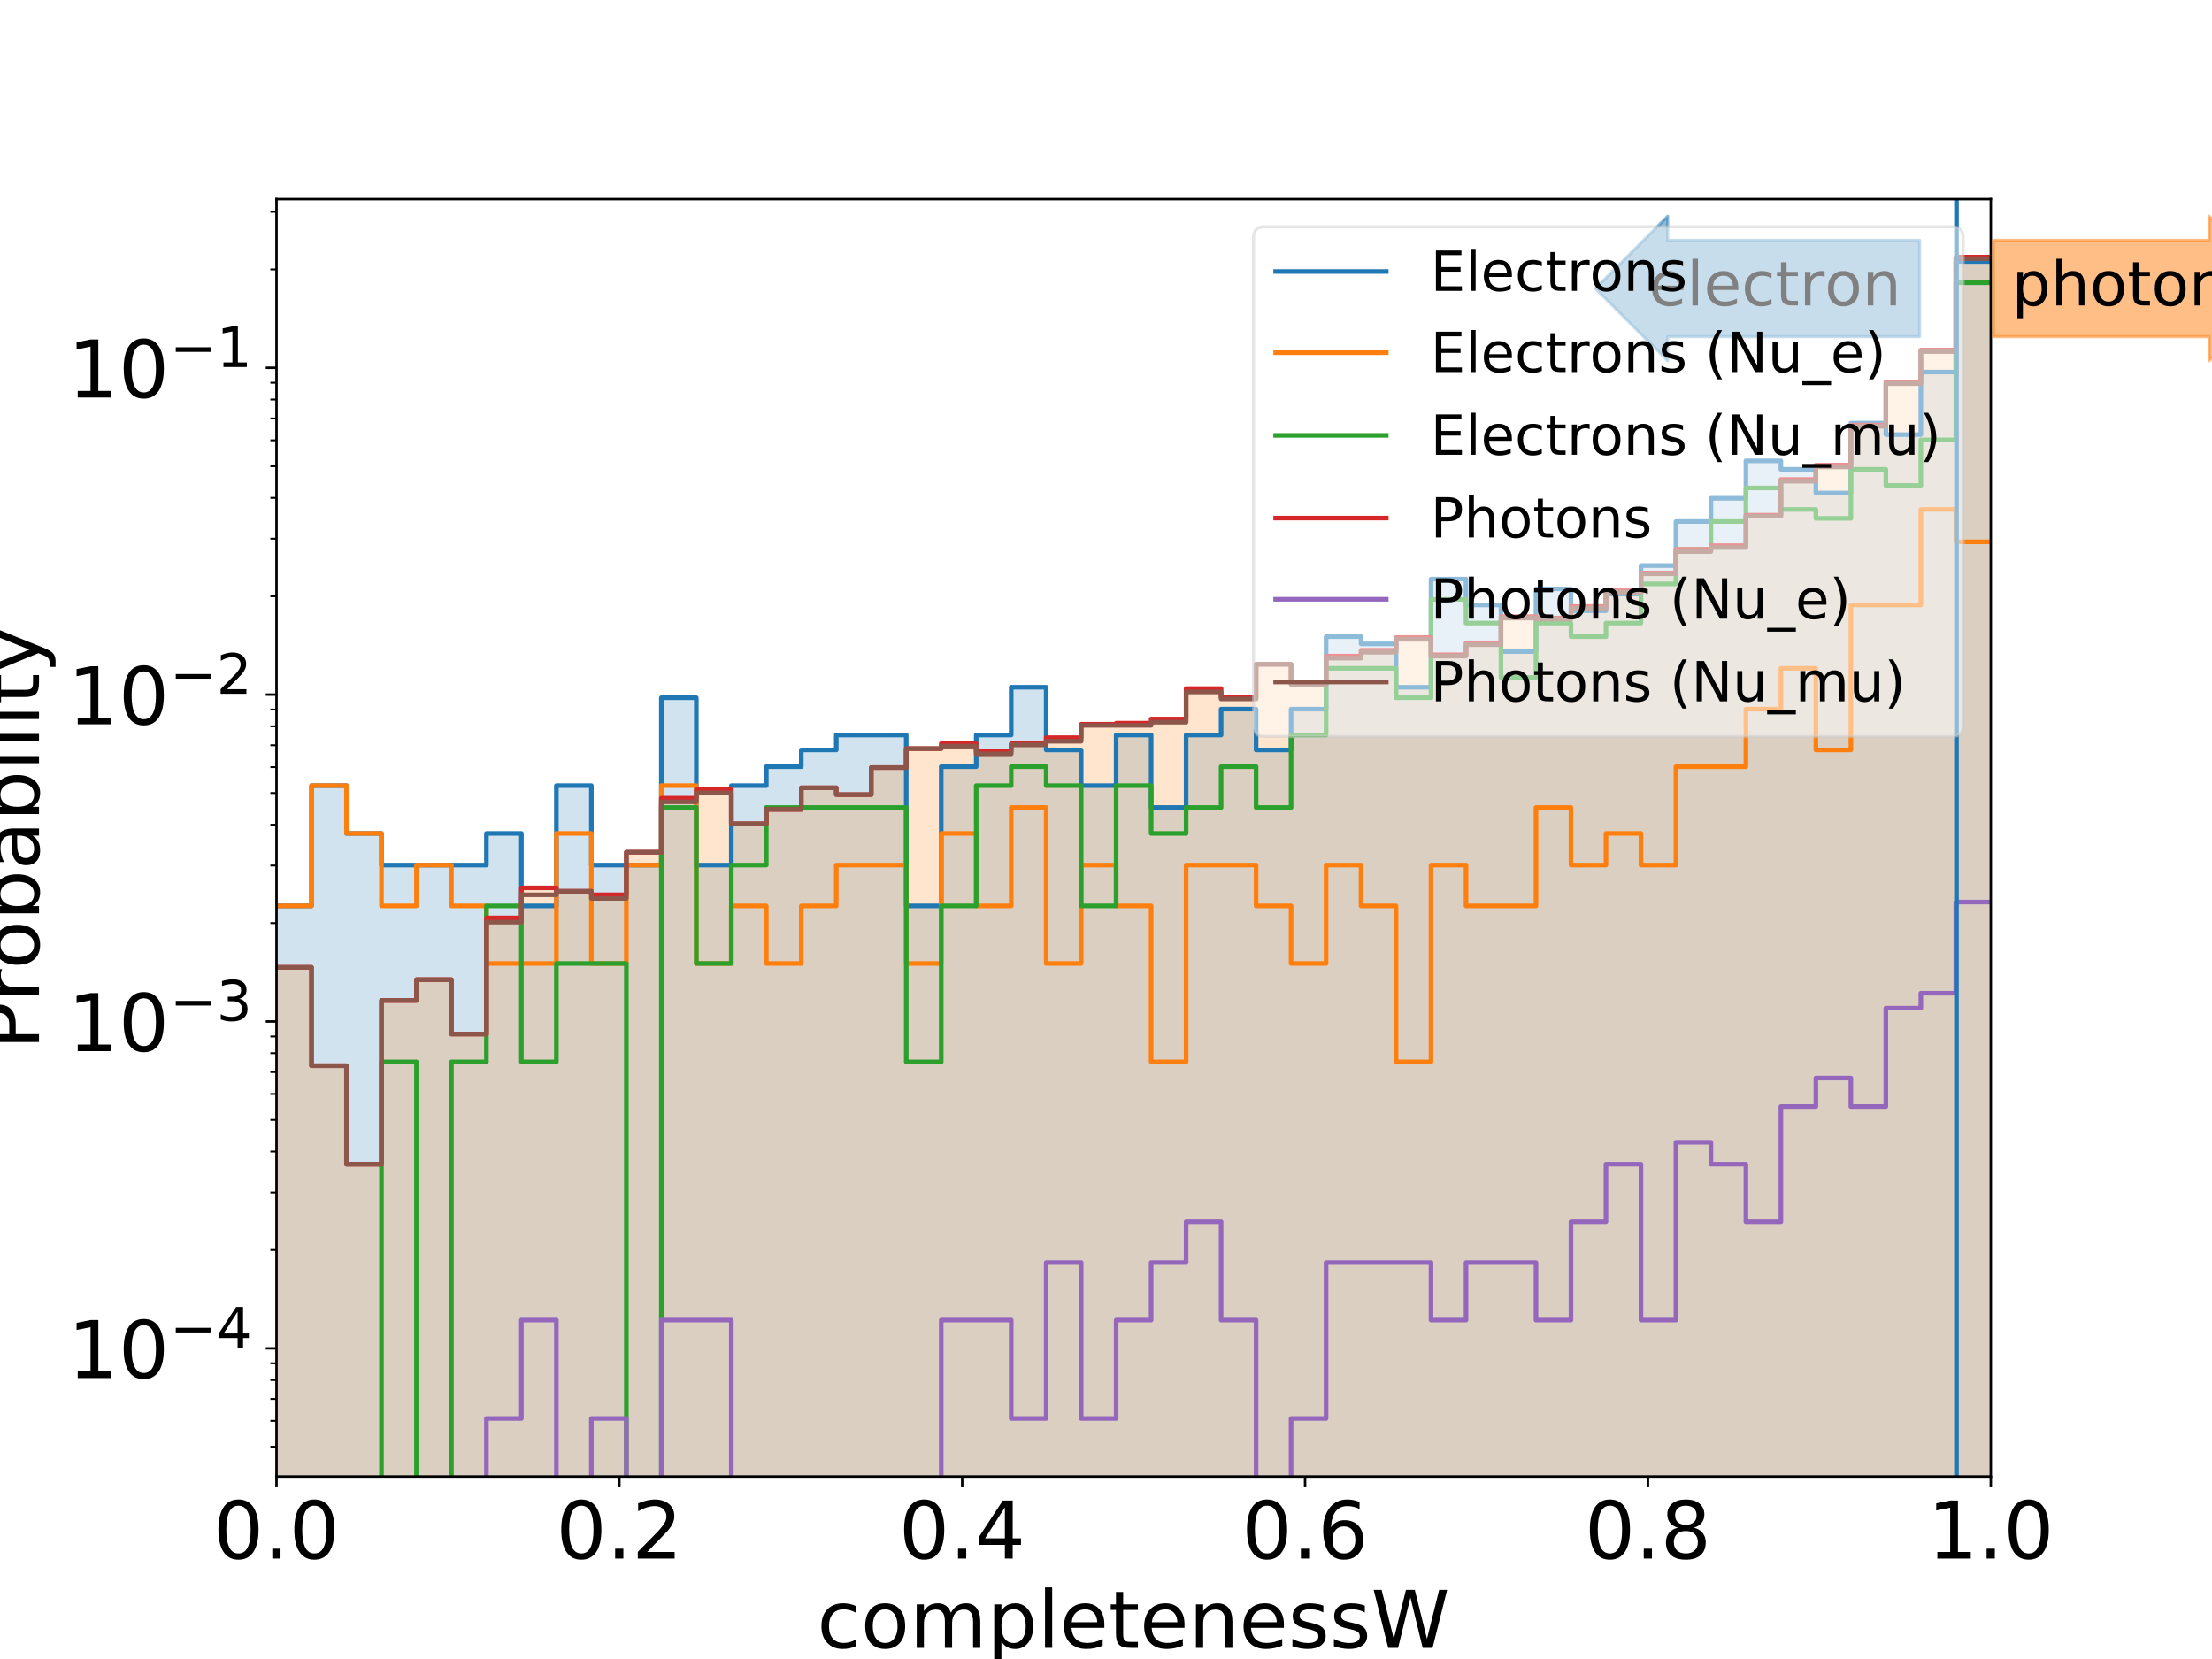 <?xml version="1.0" encoding="utf-8" standalone="no"?>
<!DOCTYPE svg PUBLIC "-//W3C//DTD SVG 1.1//EN"
  "http://www.w3.org/Graphics/SVG/1.1/DTD/svg11.dtd">
<!-- Created with matplotlib (https://matplotlib.org/) -->
<svg height="540pt" version="1.1" viewBox="0 0 720 540" width="720pt" xmlns="http://www.w3.org/2000/svg" xmlns:xlink="http://www.w3.org/1999/xlink">
 <defs>
  <style type="text/css">
*{stroke-linecap:butt;stroke-linejoin:round;}
  </style>
 </defs>
 <g id="figure_1">
  <g id="patch_1">
   <path d="M 0 540 
L 720 540 
L 720 0 
L 0 0 
z
" style="fill:#ffffff;"/>
  </g>
  <g id="axes_1">
   <g id="patch_2">
    <path d="M 90 480.6 
L 648 480.6 
L 648 64.8 
L 90 64.8 
z
" style="fill:#ffffff;"/>
   </g>
   <g id="patch_3">
    <path clip-path="url(#p13425e853e)" d="M 90 106401.306 
L 90 294.873 
L 101.388 294.873 
L 101.388 255.725 
L 112.776 255.725 
L 112.776 271.271 
L 124.163 271.271 
L 124.163 281.581 
L 135.551 281.581 
L 135.551 281.581 
L 146.939 281.581 
L 146.939 281.581 
L 158.327 281.581 
L 158.327 271.271 
L 169.714 271.271 
L 169.714 294.873 
L 181.102 294.873 
L 181.102 255.725 
L 192.49 255.725 
L 192.49 281.581 
L 203.878 281.581 
L 203.878 281.581 
L 215.265 281.581 
L 215.265 227.123 
L 226.653 227.123 
L 226.653 281.581 
L 238.041 281.581 
L 238.041 255.725 
L 249.429 255.725 
L 249.429 249.556 
L 260.816 249.556 
L 260.816 244.113 
L 272.204 244.113 
L 272.204 239.245 
L 283.592 239.245 
L 283.592 239.245 
L 294.98 239.245 
L 294.98 294.873 
L 306.367 294.873 
L 306.367 249.556 
L 317.755 249.556 
L 317.755 239.245 
L 329.143 239.245 
L 329.143 223.699 
L 340.531 223.699 
L 340.531 244.113 
L 351.918 244.113 
L 351.918 255.725 
L 363.306 255.725 
L 363.306 239.245 
L 374.694 239.245 
L 374.694 262.847 
L 386.082 262.847 
L 386.082 239.245 
L 397.469 239.245 
L 397.469 230.822 
L 408.857 230.822 
L 408.857 244.113 
L 420.245 244.113 
L 420.245 230.822 
L 431.633 230.822 
L 431.633 207.219 
L 443.02 207.219 
L 443.02 209.589 
L 454.408 209.589 
L 454.408 223.699 
L 465.796 223.699 
L 465.796 188.485 
L 477.184 188.485 
L 477.184 196.909 
L 488.571 196.909 
L 488.571 212.088 
L 499.959 212.088 
L 499.959 191.673 
L 511.347 191.673 
L 511.347 198.796 
L 522.735 198.796 
L 522.735 193.354 
L 534.122 193.354 
L 534.122 184.082 
L 545.51 184.082 
L 545.51 169.751 
L 556.898 169.751 
L 556.898 162.191 
L 568.286 162.191 
L 568.286 150.002 
L 579.673 150.002 
L 579.673 152.761 
L 591.061 152.761 
L 591.061 160.48 
L 602.449 160.48 
L 602.449 137.726 
L 613.837 137.726 
L 613.837 141.467 
L 625.224 141.467 
L 625.224 121.092 
L 636.612 121.092 
L 636.612 85.121 
L 648 85.121 
L 648 106401.306 
z
" style="fill:#1f77b4;opacity:0.2;"/>
   </g>
   <g id="patch_4">
    <path clip-path="url(#p13425e853e)" d="M 90 106401.306 
L 90 314.862 
L 101.388 314.862 
L 101.388 346.888 
L 112.776 346.888 
L 112.776 378.914 
L 124.163 378.914 
L 124.163 325.656 
L 135.551 325.656 
L 135.551 318.882 
L 146.939 318.882 
L 146.939 336.578 
L 158.327 336.578 
L 158.327 298.769 
L 169.714 298.769 
L 169.714 289.006 
L 181.102 289.006 
L 181.102 290.119 
L 192.49 290.119 
L 192.49 291.26 
L 203.878 291.26 
L 203.878 277.394 
L 215.265 277.394 
L 215.265 259.815 
L 226.653 259.815 
L 226.653 256.98 
L 238.041 256.98 
L 238.041 268.122 
L 249.429 268.122 
L 249.429 263.465 
L 260.816 263.465 
L 260.816 256.433 
L 272.204 256.433 
L 272.204 258.66 
L 283.592 258.66 
L 283.592 249.857 
L 294.98 249.857 
L 294.98 243.688 
L 306.367 243.688 
L 306.367 242.066 
L 317.755 242.066 
L 317.755 244.52 
L 329.143 244.52 
L 329.143 242.066 
L 340.531 242.066 
L 340.531 240.117 
L 351.918 240.117 
L 351.918 235.748 
L 363.306 235.748 
L 363.306 235.402 
L 374.694 235.402 
L 374.694 234.043 
L 386.082 234.043 
L 386.082 224.136 
L 397.469 224.136 
L 397.469 226.92 
L 408.857 226.92 
L 408.857 216.21 
L 420.245 216.21 
L 420.245 222.543 
L 431.633 222.543 
L 431.633 213.557 
L 443.02 213.557 
L 443.02 211.662 
L 454.408 211.662 
L 454.408 207.521 
L 465.796 207.521 
L 465.796 213.129 
L 477.184 213.129 
L 477.184 209.251 
L 488.571 209.251 
L 488.571 200.696 
L 499.959 200.696 
L 499.959 201.187 
L 511.347 201.187 
L 511.347 197.4 
L 522.735 197.4 
L 522.735 191.975 
L 534.122 191.975 
L 534.122 186.518 
L 545.51 186.518 
L 545.51 178.818 
L 556.898 178.818 
L 556.898 177.618 
L 568.286 177.618 
L 568.286 167.704 
L 579.673 167.704 
L 579.673 156.075 
L 591.061 156.075 
L 591.061 151.368 
L 602.449 151.368 
L 602.449 138.385 
L 613.837 138.385 
L 613.837 124.298 
L 625.224 124.298 
L 625.224 113.938 
L 636.612 113.938 
L 636.612 83.7 
L 648 83.7 
L 648 106401.306 
z
" style="fill:#ff7f0e;opacity:0.2;"/>
   </g>
   <g id="matplotlib.axis_1">
    <g id="xtick_1">
     <g id="line2d_1">
      <defs>
       <path d="M 0 0 
L 0 3.5 
" id="m30581b6535" style="stroke:#000000;stroke-width:0.8;"/>
      </defs>
      <g>
       <use style="stroke:#000000;stroke-width:0.8;" x="90" xlink:href="#m30581b6535" y="480.6"/>
      </g>
     </g>
     <g id="text_1">
      <!-- 0.0 -->
      <defs>
       <path d="M 31.781 66.406 
Q 24.172 66.406 20.328 58.906 
Q 16.5 51.422 16.5 36.375 
Q 16.5 21.391 20.328 13.891 
Q 24.172 6.391 31.781 6.391 
Q 39.453 6.391 43.281 13.891 
Q 47.125 21.391 47.125 36.375 
Q 47.125 51.422 43.281 58.906 
Q 39.453 66.406 31.781 66.406 
z
M 31.781 74.219 
Q 44.047 74.219 50.516 64.516 
Q 56.984 54.828 56.984 36.375 
Q 56.984 17.969 50.516 8.266 
Q 44.047 -1.422 31.781 -1.422 
Q 19.531 -1.422 13.062 8.266 
Q 6.594 17.969 6.594 36.375 
Q 6.594 54.828 13.062 64.516 
Q 19.531 74.219 31.781 74.219 
z
" id="DejaVuSans-48"/>
       <path d="M 10.688 12.406 
L 21 12.406 
L 21 0 
L 10.688 0 
z
" id="DejaVuSans-46"/>
      </defs>
      <g transform="translate(69.39 507.295)scale(0.259 -0.259)">
       <use xlink:href="#DejaVuSans-48"/>
       <use x="63.623" xlink:href="#DejaVuSans-46"/>
       <use x="95.41" xlink:href="#DejaVuSans-48"/>
      </g>
     </g>
    </g>
    <g id="xtick_2">
     <g id="line2d_2">
      <g>
       <use style="stroke:#000000;stroke-width:0.8;" x="201.6" xlink:href="#m30581b6535" y="480.6"/>
      </g>
     </g>
     <g id="text_2">
      <!-- 0.2 -->
      <defs>
       <path d="M 19.188 8.297 
L 53.609 8.297 
L 53.609 0 
L 7.328 0 
L 7.328 8.297 
Q 12.938 14.109 22.625 23.891 
Q 32.328 33.688 34.812 36.531 
Q 39.547 41.844 41.422 45.531 
Q 43.312 49.219 43.312 52.781 
Q 43.312 58.594 39.234 62.25 
Q 35.156 65.922 28.609 65.922 
Q 23.969 65.922 18.812 64.312 
Q 13.672 62.703 7.812 59.422 
L 7.812 69.391 
Q 13.766 71.781 18.938 73 
Q 24.125 74.219 28.422 74.219 
Q 39.75 74.219 46.484 68.547 
Q 53.219 62.891 53.219 53.422 
Q 53.219 48.922 51.531 44.891 
Q 49.859 40.875 45.406 35.406 
Q 44.188 33.984 37.641 27.219 
Q 31.109 20.453 19.188 8.297 
z
" id="DejaVuSans-50"/>
      </defs>
      <g transform="translate(180.99 507.295)scale(0.259 -0.259)">
       <use xlink:href="#DejaVuSans-48"/>
       <use x="63.623" xlink:href="#DejaVuSans-46"/>
       <use x="95.41" xlink:href="#DejaVuSans-50"/>
      </g>
     </g>
    </g>
    <g id="xtick_3">
     <g id="line2d_3">
      <g>
       <use style="stroke:#000000;stroke-width:0.8;" x="313.2" xlink:href="#m30581b6535" y="480.6"/>
      </g>
     </g>
     <g id="text_3">
      <!-- 0.4 -->
      <defs>
       <path d="M 37.797 64.312 
L 12.891 25.391 
L 37.797 25.391 
z
M 35.203 72.906 
L 47.609 72.906 
L 47.609 25.391 
L 58.016 25.391 
L 58.016 17.188 
L 47.609 17.188 
L 47.609 0 
L 37.797 0 
L 37.797 17.188 
L 4.891 17.188 
L 4.891 26.703 
z
" id="DejaVuSans-52"/>
      </defs>
      <g transform="translate(292.59 507.295)scale(0.259 -0.259)">
       <use xlink:href="#DejaVuSans-48"/>
       <use x="63.623" xlink:href="#DejaVuSans-46"/>
       <use x="95.41" xlink:href="#DejaVuSans-52"/>
      </g>
     </g>
    </g>
    <g id="xtick_4">
     <g id="line2d_4">
      <g>
       <use style="stroke:#000000;stroke-width:0.8;" x="424.8" xlink:href="#m30581b6535" y="480.6"/>
      </g>
     </g>
     <g id="text_4">
      <!-- 0.6 -->
      <defs>
       <path d="M 33.016 40.375 
Q 26.375 40.375 22.484 35.828 
Q 18.609 31.297 18.609 23.391 
Q 18.609 15.531 22.484 10.953 
Q 26.375 6.391 33.016 6.391 
Q 39.656 6.391 43.531 10.953 
Q 47.406 15.531 47.406 23.391 
Q 47.406 31.297 43.531 35.828 
Q 39.656 40.375 33.016 40.375 
z
M 52.594 71.297 
L 52.594 62.312 
Q 48.875 64.062 45.094 64.984 
Q 41.312 65.922 37.594 65.922 
Q 27.828 65.922 22.672 59.328 
Q 17.531 52.734 16.797 39.406 
Q 19.672 43.656 24.016 45.922 
Q 28.375 48.188 33.594 48.188 
Q 44.578 48.188 50.953 41.516 
Q 57.328 34.859 57.328 23.391 
Q 57.328 12.156 50.688 5.359 
Q 44.047 -1.422 33.016 -1.422 
Q 20.359 -1.422 13.672 8.266 
Q 6.984 17.969 6.984 36.375 
Q 6.984 53.656 15.188 63.938 
Q 23.391 74.219 37.203 74.219 
Q 40.922 74.219 44.703 73.484 
Q 48.484 72.75 52.594 71.297 
z
" id="DejaVuSans-54"/>
      </defs>
      <g transform="translate(404.19 507.295)scale(0.259 -0.259)">
       <use xlink:href="#DejaVuSans-48"/>
       <use x="63.623" xlink:href="#DejaVuSans-46"/>
       <use x="95.41" xlink:href="#DejaVuSans-54"/>
      </g>
     </g>
    </g>
    <g id="xtick_5">
     <g id="line2d_5">
      <g>
       <use style="stroke:#000000;stroke-width:0.8;" x="536.4" xlink:href="#m30581b6535" y="480.6"/>
      </g>
     </g>
     <g id="text_5">
      <!-- 0.8 -->
      <defs>
       <path d="M 31.781 34.625 
Q 24.75 34.625 20.719 30.859 
Q 16.703 27.094 16.703 20.516 
Q 16.703 13.922 20.719 10.156 
Q 24.75 6.391 31.781 6.391 
Q 38.812 6.391 42.859 10.172 
Q 46.922 13.969 46.922 20.516 
Q 46.922 27.094 42.891 30.859 
Q 38.875 34.625 31.781 34.625 
z
M 21.922 38.812 
Q 15.578 40.375 12.031 44.719 
Q 8.5 49.078 8.5 55.328 
Q 8.5 64.062 14.719 69.141 
Q 20.953 74.219 31.781 74.219 
Q 42.672 74.219 48.875 69.141 
Q 55.078 64.062 55.078 55.328 
Q 55.078 49.078 51.531 44.719 
Q 48 40.375 41.703 38.812 
Q 48.828 37.156 52.797 32.312 
Q 56.781 27.484 56.781 20.516 
Q 56.781 9.906 50.312 4.234 
Q 43.844 -1.422 31.781 -1.422 
Q 19.734 -1.422 13.25 4.234 
Q 6.781 9.906 6.781 20.516 
Q 6.781 27.484 10.781 32.312 
Q 14.797 37.156 21.922 38.812 
z
M 18.312 54.391 
Q 18.312 48.734 21.844 45.562 
Q 25.391 42.391 31.781 42.391 
Q 38.141 42.391 41.719 45.562 
Q 45.312 48.734 45.312 54.391 
Q 45.312 60.062 41.719 63.234 
Q 38.141 66.406 31.781 66.406 
Q 25.391 66.406 21.844 63.234 
Q 18.312 60.062 18.312 54.391 
z
" id="DejaVuSans-56"/>
      </defs>
      <g transform="translate(515.79 507.295)scale(0.259 -0.259)">
       <use xlink:href="#DejaVuSans-48"/>
       <use x="63.623" xlink:href="#DejaVuSans-46"/>
       <use x="95.41" xlink:href="#DejaVuSans-56"/>
      </g>
     </g>
    </g>
    <g id="xtick_6">
     <g id="line2d_6">
      <g>
       <use style="stroke:#000000;stroke-width:0.8;" x="648" xlink:href="#m30581b6535" y="480.6"/>
      </g>
     </g>
     <g id="text_6">
      <!-- 1.0 -->
      <defs>
       <path d="M 12.406 8.297 
L 28.516 8.297 
L 28.516 63.922 
L 10.984 60.406 
L 10.984 69.391 
L 28.422 72.906 
L 38.281 72.906 
L 38.281 8.297 
L 54.391 8.297 
L 54.391 0 
L 12.406 0 
z
" id="DejaVuSans-49"/>
      </defs>
      <g transform="translate(627.39 507.295)scale(0.259 -0.259)">
       <use xlink:href="#DejaVuSans-49"/>
       <use x="63.623" xlink:href="#DejaVuSans-46"/>
       <use x="95.41" xlink:href="#DejaVuSans-48"/>
      </g>
     </g>
    </g>
    <g id="text_7">
     <!-- completenessW -->
     <defs>
      <path d="M 48.781 52.594 
L 48.781 44.188 
Q 44.969 46.297 41.141 47.344 
Q 37.312 48.391 33.406 48.391 
Q 24.656 48.391 19.812 42.844 
Q 14.984 37.312 14.984 27.297 
Q 14.984 17.281 19.812 11.734 
Q 24.656 6.203 33.406 6.203 
Q 37.312 6.203 41.141 7.25 
Q 44.969 8.297 48.781 10.406 
L 48.781 2.094 
Q 45.016 0.344 40.984 -0.531 
Q 36.969 -1.422 32.422 -1.422 
Q 20.062 -1.422 12.781 6.344 
Q 5.516 14.109 5.516 27.297 
Q 5.516 40.672 12.859 48.328 
Q 20.219 56 33.016 56 
Q 37.156 56 41.109 55.141 
Q 45.062 54.297 48.781 52.594 
z
" id="DejaVuSans-99"/>
      <path d="M 30.609 48.391 
Q 23.391 48.391 19.188 42.75 
Q 14.984 37.109 14.984 27.297 
Q 14.984 17.484 19.156 11.844 
Q 23.344 6.203 30.609 6.203 
Q 37.797 6.203 41.984 11.859 
Q 46.188 17.531 46.188 27.297 
Q 46.188 37.016 41.984 42.703 
Q 37.797 48.391 30.609 48.391 
z
M 30.609 56 
Q 42.328 56 49.016 48.375 
Q 55.719 40.766 55.719 27.297 
Q 55.719 13.875 49.016 6.219 
Q 42.328 -1.422 30.609 -1.422 
Q 18.844 -1.422 12.172 6.219 
Q 5.516 13.875 5.516 27.297 
Q 5.516 40.766 12.172 48.375 
Q 18.844 56 30.609 56 
z
" id="DejaVuSans-111"/>
      <path d="M 52 44.188 
Q 55.375 50.25 60.062 53.125 
Q 64.75 56 71.094 56 
Q 79.641 56 84.281 50.016 
Q 88.922 44.047 88.922 33.016 
L 88.922 0 
L 79.891 0 
L 79.891 32.719 
Q 79.891 40.578 77.094 44.375 
Q 74.312 48.188 68.609 48.188 
Q 61.625 48.188 57.562 43.547 
Q 53.516 38.922 53.516 30.906 
L 53.516 0 
L 44.484 0 
L 44.484 32.719 
Q 44.484 40.625 41.703 44.406 
Q 38.922 48.188 33.109 48.188 
Q 26.219 48.188 22.156 43.531 
Q 18.109 38.875 18.109 30.906 
L 18.109 0 
L 9.078 0 
L 9.078 54.688 
L 18.109 54.688 
L 18.109 46.188 
Q 21.188 51.219 25.484 53.609 
Q 29.781 56 35.688 56 
Q 41.656 56 45.828 52.969 
Q 50 49.953 52 44.188 
z
" id="DejaVuSans-109"/>
      <path d="M 18.109 8.203 
L 18.109 -20.797 
L 9.078 -20.797 
L 9.078 54.688 
L 18.109 54.688 
L 18.109 46.391 
Q 20.953 51.266 25.266 53.625 
Q 29.594 56 35.594 56 
Q 45.562 56 51.781 48.094 
Q 58.016 40.188 58.016 27.297 
Q 58.016 14.406 51.781 6.484 
Q 45.562 -1.422 35.594 -1.422 
Q 29.594 -1.422 25.266 0.953 
Q 20.953 3.328 18.109 8.203 
z
M 48.688 27.297 
Q 48.688 37.203 44.609 42.844 
Q 40.531 48.484 33.406 48.484 
Q 26.266 48.484 22.188 42.844 
Q 18.109 37.203 18.109 27.297 
Q 18.109 17.391 22.188 11.75 
Q 26.266 6.109 33.406 6.109 
Q 40.531 6.109 44.609 11.75 
Q 48.688 17.391 48.688 27.297 
z
" id="DejaVuSans-112"/>
      <path d="M 9.422 75.984 
L 18.406 75.984 
L 18.406 0 
L 9.422 0 
z
" id="DejaVuSans-108"/>
      <path d="M 56.203 29.594 
L 56.203 25.203 
L 14.891 25.203 
Q 15.484 15.922 20.484 11.062 
Q 25.484 6.203 34.422 6.203 
Q 39.594 6.203 44.453 7.469 
Q 49.312 8.734 54.109 11.281 
L 54.109 2.781 
Q 49.266 0.734 44.188 -0.344 
Q 39.109 -1.422 33.891 -1.422 
Q 20.797 -1.422 13.156 6.188 
Q 5.516 13.812 5.516 26.812 
Q 5.516 40.234 12.766 48.109 
Q 20.016 56 32.328 56 
Q 43.359 56 49.781 48.891 
Q 56.203 41.797 56.203 29.594 
z
M 47.219 32.234 
Q 47.125 39.594 43.094 43.984 
Q 39.062 48.391 32.422 48.391 
Q 24.906 48.391 20.391 44.141 
Q 15.875 39.891 15.188 32.172 
z
" id="DejaVuSans-101"/>
      <path d="M 18.312 70.219 
L 18.312 54.688 
L 36.812 54.688 
L 36.812 47.703 
L 18.312 47.703 
L 18.312 18.016 
Q 18.312 11.328 20.141 9.422 
Q 21.969 7.516 27.594 7.516 
L 36.812 7.516 
L 36.812 0 
L 27.594 0 
Q 17.188 0 13.234 3.875 
Q 9.281 7.766 9.281 18.016 
L 9.281 47.703 
L 2.688 47.703 
L 2.688 54.688 
L 9.281 54.688 
L 9.281 70.219 
z
" id="DejaVuSans-116"/>
      <path d="M 54.891 33.016 
L 54.891 0 
L 45.906 0 
L 45.906 32.719 
Q 45.906 40.484 42.875 44.328 
Q 39.844 48.188 33.797 48.188 
Q 26.516 48.188 22.312 43.547 
Q 18.109 38.922 18.109 30.906 
L 18.109 0 
L 9.078 0 
L 9.078 54.688 
L 18.109 54.688 
L 18.109 46.188 
Q 21.344 51.125 25.703 53.562 
Q 30.078 56 35.797 56 
Q 45.219 56 50.047 50.172 
Q 54.891 44.344 54.891 33.016 
z
" id="DejaVuSans-110"/>
      <path d="M 44.281 53.078 
L 44.281 44.578 
Q 40.484 46.531 36.375 47.5 
Q 32.281 48.484 27.875 48.484 
Q 21.188 48.484 17.844 46.438 
Q 14.5 44.391 14.5 40.281 
Q 14.5 37.156 16.891 35.375 
Q 19.281 33.594 26.516 31.984 
L 29.594 31.297 
Q 39.156 29.25 43.188 25.516 
Q 47.219 21.781 47.219 15.094 
Q 47.219 7.469 41.188 3.016 
Q 35.156 -1.422 24.609 -1.422 
Q 20.219 -1.422 15.453 -0.562 
Q 10.688 0.297 5.422 2 
L 5.422 11.281 
Q 10.406 8.688 15.234 7.391 
Q 20.062 6.109 24.812 6.109 
Q 31.156 6.109 34.562 8.281 
Q 37.984 10.453 37.984 14.406 
Q 37.984 18.062 35.516 20.016 
Q 33.062 21.969 24.703 23.781 
L 21.578 24.516 
Q 13.234 26.266 9.516 29.906 
Q 5.812 33.547 5.812 39.891 
Q 5.812 47.609 11.281 51.797 
Q 16.75 56 26.812 56 
Q 31.781 56 36.172 55.266 
Q 40.578 54.547 44.281 53.078 
z
" id="DejaVuSans-115"/>
      <path d="M 3.328 72.906 
L 13.281 72.906 
L 28.609 11.281 
L 43.891 72.906 
L 54.984 72.906 
L 70.312 11.281 
L 85.594 72.906 
L 95.609 72.906 
L 77.297 0 
L 64.891 0 
L 49.516 63.281 
L 33.984 0 
L 21.578 0 
z
" id="DejaVuSans-87"/>
     </defs>
     <g transform="translate(265.958 536.381)scale(0.259 -0.259)">
      <use xlink:href="#DejaVuSans-99"/>
      <use x="54.98" xlink:href="#DejaVuSans-111"/>
      <use x="116.162" xlink:href="#DejaVuSans-109"/>
      <use x="213.574" xlink:href="#DejaVuSans-112"/>
      <use x="277.051" xlink:href="#DejaVuSans-108"/>
      <use x="304.834" xlink:href="#DejaVuSans-101"/>
      <use x="366.357" xlink:href="#DejaVuSans-116"/>
      <use x="405.566" xlink:href="#DejaVuSans-101"/>
      <use x="467.09" xlink:href="#DejaVuSans-110"/>
      <use x="530.469" xlink:href="#DejaVuSans-101"/>
      <use x="591.992" xlink:href="#DejaVuSans-115"/>
      <use x="644.092" xlink:href="#DejaVuSans-115"/>
      <use x="696.191" xlink:href="#DejaVuSans-87"/>
     </g>
    </g>
   </g>
   <g id="matplotlib.axis_2">
    <g id="ytick_1">
     <g id="line2d_7">
      <defs>
       <path d="M 0 0 
L -3.5 0 
" id="mdedc034398" style="stroke:#000000;stroke-width:0.8;"/>
      </defs>
      <g>
       <use style="stroke:#000000;stroke-width:0.8;" x="90" xlink:href="#mdedc034398" y="438.88"/>
      </g>
     </g>
     <g id="text_8">
      <!-- $\mathdefault{10^{-4}}$ -->
      <defs>
       <path d="M 10.594 35.5 
L 73.188 35.5 
L 73.188 27.203 
L 10.594 27.203 
z
" id="DejaVuSans-8722"/>
      </defs>
      <g transform="translate(22.088 448.727)scale(0.259 -0.259)">
       <use transform="translate(0 0.684)" xlink:href="#DejaVuSans-49"/>
       <use transform="translate(63.623 0.684)" xlink:href="#DejaVuSans-48"/>
       <use transform="translate(128.203 38.966)scale(0.7)" xlink:href="#DejaVuSans-8722"/>
       <use transform="translate(186.855 38.966)scale(0.7)" xlink:href="#DejaVuSans-52"/>
      </g>
     </g>
    </g>
    <g id="ytick_2">
     <g id="line2d_8">
      <g>
       <use style="stroke:#000000;stroke-width:0.8;" x="90" xlink:href="#mdedc034398" y="332.492"/>
      </g>
     </g>
     <g id="text_9">
      <!-- $\mathdefault{10^{-3}}$ -->
      <defs>
       <path d="M 40.578 39.312 
Q 47.656 37.797 51.625 33 
Q 55.609 28.219 55.609 21.188 
Q 55.609 10.406 48.188 4.484 
Q 40.766 -1.422 27.094 -1.422 
Q 22.516 -1.422 17.656 -0.516 
Q 12.797 0.391 7.625 2.203 
L 7.625 11.719 
Q 11.719 9.328 16.594 8.109 
Q 21.484 6.891 26.812 6.891 
Q 36.078 6.891 40.938 10.547 
Q 45.797 14.203 45.797 21.188 
Q 45.797 27.641 41.281 31.266 
Q 36.766 34.906 28.719 34.906 
L 20.219 34.906 
L 20.219 43.016 
L 29.109 43.016 
Q 36.375 43.016 40.234 45.922 
Q 44.094 48.828 44.094 54.297 
Q 44.094 59.906 40.109 62.906 
Q 36.141 65.922 28.719 65.922 
Q 24.656 65.922 20.016 65.031 
Q 15.375 64.156 9.812 62.312 
L 9.812 71.094 
Q 15.438 72.656 20.344 73.438 
Q 25.25 74.219 29.594 74.219 
Q 40.828 74.219 47.359 69.109 
Q 53.906 64.016 53.906 55.328 
Q 53.906 49.266 50.438 45.094 
Q 46.969 40.922 40.578 39.312 
z
" id="DejaVuSans-51"/>
      </defs>
      <g transform="translate(22.088 342.339)scale(0.259 -0.259)">
       <use transform="translate(0 0.766)" xlink:href="#DejaVuSans-49"/>
       <use transform="translate(63.623 0.766)" xlink:href="#DejaVuSans-48"/>
       <use transform="translate(128.203 39.047)scale(0.7)" xlink:href="#DejaVuSans-8722"/>
       <use transform="translate(186.855 39.047)scale(0.7)" xlink:href="#DejaVuSans-51"/>
      </g>
     </g>
    </g>
    <g id="ytick_3">
     <g id="line2d_9">
      <g>
       <use style="stroke:#000000;stroke-width:0.8;" x="90" xlink:href="#mdedc034398" y="226.104"/>
      </g>
     </g>
     <g id="text_10">
      <!-- $\mathdefault{10^{-2}}$ -->
      <g transform="translate(22.088 235.951)scale(0.259 -0.259)">
       <use transform="translate(0 0.766)" xlink:href="#DejaVuSans-49"/>
       <use transform="translate(63.623 0.766)" xlink:href="#DejaVuSans-48"/>
       <use transform="translate(128.203 39.047)scale(0.7)" xlink:href="#DejaVuSans-8722"/>
       <use transform="translate(186.855 39.047)scale(0.7)" xlink:href="#DejaVuSans-50"/>
      </g>
     </g>
    </g>
    <g id="ytick_4">
     <g id="line2d_10">
      <g>
       <use style="stroke:#000000;stroke-width:0.8;" x="90" xlink:href="#mdedc034398" y="119.716"/>
      </g>
     </g>
     <g id="text_11">
      <!-- $\mathdefault{10^{-1}}$ -->
      <g transform="translate(22.088 129.563)scale(0.259 -0.259)">
       <use transform="translate(0 0.684)" xlink:href="#DejaVuSans-49"/>
       <use transform="translate(63.623 0.684)" xlink:href="#DejaVuSans-48"/>
       <use transform="translate(128.203 38.966)scale(0.7)" xlink:href="#DejaVuSans-8722"/>
       <use transform="translate(186.855 38.966)scale(0.7)" xlink:href="#DejaVuSans-49"/>
      </g>
     </g>
    </g>
    <g id="ytick_5">
     <g id="line2d_11">
      <defs>
       <path d="M 0 0 
L -2 0 
" id="m161ae5233e" style="stroke:#000000;stroke-width:0.6;"/>
      </defs>
      <g>
       <use style="stroke:#000000;stroke-width:0.6;" x="90" xlink:href="#m161ae5233e" y="470.906"/>
      </g>
     </g>
    </g>
    <g id="ytick_6">
     <g id="line2d_12">
      <g>
       <use style="stroke:#000000;stroke-width:0.6;" x="90" xlink:href="#m161ae5233e" y="462.482"/>
      </g>
     </g>
    </g>
    <g id="ytick_7">
     <g id="line2d_13">
      <g>
       <use style="stroke:#000000;stroke-width:0.6;" x="90" xlink:href="#m161ae5233e" y="455.36"/>
      </g>
     </g>
    </g>
    <g id="ytick_8">
     <g id="line2d_14">
      <g>
       <use style="stroke:#000000;stroke-width:0.6;" x="90" xlink:href="#m161ae5233e" y="449.19"/>
      </g>
     </g>
    </g>
    <g id="ytick_9">
     <g id="line2d_15">
      <g>
       <use style="stroke:#000000;stroke-width:0.6;" x="90" xlink:href="#m161ae5233e" y="443.748"/>
      </g>
     </g>
    </g>
    <g id="ytick_10">
     <g id="line2d_16">
      <g>
       <use style="stroke:#000000;stroke-width:0.6;" x="90" xlink:href="#m161ae5233e" y="406.854"/>
      </g>
     </g>
    </g>
    <g id="ytick_11">
     <g id="line2d_17">
      <g>
       <use style="stroke:#000000;stroke-width:0.6;" x="90" xlink:href="#m161ae5233e" y="388.12"/>
      </g>
     </g>
    </g>
    <g id="ytick_12">
     <g id="line2d_18">
      <g>
       <use style="stroke:#000000;stroke-width:0.6;" x="90" xlink:href="#m161ae5233e" y="374.828"/>
      </g>
     </g>
    </g>
    <g id="ytick_13">
     <g id="line2d_19">
      <g>
       <use style="stroke:#000000;stroke-width:0.6;" x="90" xlink:href="#m161ae5233e" y="364.518"/>
      </g>
     </g>
    </g>
    <g id="ytick_14">
     <g id="line2d_20">
      <g>
       <use style="stroke:#000000;stroke-width:0.6;" x="90" xlink:href="#m161ae5233e" y="356.094"/>
      </g>
     </g>
    </g>
    <g id="ytick_15">
     <g id="line2d_21">
      <g>
       <use style="stroke:#000000;stroke-width:0.6;" x="90" xlink:href="#m161ae5233e" y="348.972"/>
      </g>
     </g>
    </g>
    <g id="ytick_16">
     <g id="line2d_22">
      <g>
       <use style="stroke:#000000;stroke-width:0.6;" x="90" xlink:href="#m161ae5233e" y="342.802"/>
      </g>
     </g>
    </g>
    <g id="ytick_17">
     <g id="line2d_23">
      <g>
       <use style="stroke:#000000;stroke-width:0.6;" x="90" xlink:href="#m161ae5233e" y="337.36"/>
      </g>
     </g>
    </g>
    <g id="ytick_18">
     <g id="line2d_24">
      <g>
       <use style="stroke:#000000;stroke-width:0.6;" x="90" xlink:href="#m161ae5233e" y="300.466"/>
      </g>
     </g>
    </g>
    <g id="ytick_19">
     <g id="line2d_25">
      <g>
       <use style="stroke:#000000;stroke-width:0.6;" x="90" xlink:href="#m161ae5233e" y="281.732"/>
      </g>
     </g>
    </g>
    <g id="ytick_20">
     <g id="line2d_26">
      <g>
       <use style="stroke:#000000;stroke-width:0.6;" x="90" xlink:href="#m161ae5233e" y="268.44"/>
      </g>
     </g>
    </g>
    <g id="ytick_21">
     <g id="line2d_27">
      <g>
       <use style="stroke:#000000;stroke-width:0.6;" x="90" xlink:href="#m161ae5233e" y="258.13"/>
      </g>
     </g>
    </g>
    <g id="ytick_22">
     <g id="line2d_28">
      <g>
       <use style="stroke:#000000;stroke-width:0.6;" x="90" xlink:href="#m161ae5233e" y="249.706"/>
      </g>
     </g>
    </g>
    <g id="ytick_23">
     <g id="line2d_29">
      <g>
       <use style="stroke:#000000;stroke-width:0.6;" x="90" xlink:href="#m161ae5233e" y="242.584"/>
      </g>
     </g>
    </g>
    <g id="ytick_24">
     <g id="line2d_30">
      <g>
       <use style="stroke:#000000;stroke-width:0.6;" x="90" xlink:href="#m161ae5233e" y="236.414"/>
      </g>
     </g>
    </g>
    <g id="ytick_25">
     <g id="line2d_31">
      <g>
       <use style="stroke:#000000;stroke-width:0.6;" x="90" xlink:href="#m161ae5233e" y="230.972"/>
      </g>
     </g>
    </g>
    <g id="ytick_26">
     <g id="line2d_32">
      <g>
       <use style="stroke:#000000;stroke-width:0.6;" x="90" xlink:href="#m161ae5233e" y="194.078"/>
      </g>
     </g>
    </g>
    <g id="ytick_27">
     <g id="line2d_33">
      <g>
       <use style="stroke:#000000;stroke-width:0.6;" x="90" xlink:href="#m161ae5233e" y="175.344"/>
      </g>
     </g>
    </g>
    <g id="ytick_28">
     <g id="line2d_34">
      <g>
       <use style="stroke:#000000;stroke-width:0.6;" x="90" xlink:href="#m161ae5233e" y="162.052"/>
      </g>
     </g>
    </g>
    <g id="ytick_29">
     <g id="line2d_35">
      <g>
       <use style="stroke:#000000;stroke-width:0.6;" x="90" xlink:href="#m161ae5233e" y="151.742"/>
      </g>
     </g>
    </g>
    <g id="ytick_30">
     <g id="line2d_36">
      <g>
       <use style="stroke:#000000;stroke-width:0.6;" x="90" xlink:href="#m161ae5233e" y="143.318"/>
      </g>
     </g>
    </g>
    <g id="ytick_31">
     <g id="line2d_37">
      <g>
       <use style="stroke:#000000;stroke-width:0.6;" x="90" xlink:href="#m161ae5233e" y="136.196"/>
      </g>
     </g>
    </g>
    <g id="ytick_32">
     <g id="line2d_38">
      <g>
       <use style="stroke:#000000;stroke-width:0.6;" x="90" xlink:href="#m161ae5233e" y="130.026"/>
      </g>
     </g>
    </g>
    <g id="ytick_33">
     <g id="line2d_39">
      <g>
       <use style="stroke:#000000;stroke-width:0.6;" x="90" xlink:href="#m161ae5233e" y="124.584"/>
      </g>
     </g>
    </g>
    <g id="ytick_34">
     <g id="line2d_40">
      <g>
       <use style="stroke:#000000;stroke-width:0.6;" x="90" xlink:href="#m161ae5233e" y="87.69"/>
      </g>
     </g>
    </g>
    <g id="ytick_35">
     <g id="line2d_41">
      <g>
       <use style="stroke:#000000;stroke-width:0.6;" x="90" xlink:href="#m161ae5233e" y="68.956"/>
      </g>
     </g>
    </g>
    <g id="text_12">
     <!-- Probability -->
     <defs>
      <path d="M 19.672 64.797 
L 19.672 37.406 
L 32.078 37.406 
Q 38.969 37.406 42.719 40.969 
Q 46.484 44.531 46.484 51.125 
Q 46.484 57.672 42.719 61.234 
Q 38.969 64.797 32.078 64.797 
z
M 9.812 72.906 
L 32.078 72.906 
Q 44.344 72.906 50.609 67.359 
Q 56.891 61.812 56.891 51.125 
Q 56.891 40.328 50.609 34.812 
Q 44.344 29.297 32.078 29.297 
L 19.672 29.297 
L 19.672 0 
L 9.812 0 
z
" id="DejaVuSans-80"/>
      <path d="M 41.109 46.297 
Q 39.594 47.172 37.812 47.578 
Q 36.031 48 33.891 48 
Q 26.266 48 22.188 43.047 
Q 18.109 38.094 18.109 28.812 
L 18.109 0 
L 9.078 0 
L 9.078 54.688 
L 18.109 54.688 
L 18.109 46.188 
Q 20.953 51.172 25.484 53.578 
Q 30.031 56 36.531 56 
Q 37.453 56 38.578 55.875 
Q 39.703 55.766 41.062 55.516 
z
" id="DejaVuSans-114"/>
      <path d="M 48.688 27.297 
Q 48.688 37.203 44.609 42.844 
Q 40.531 48.484 33.406 48.484 
Q 26.266 48.484 22.188 42.844 
Q 18.109 37.203 18.109 27.297 
Q 18.109 17.391 22.188 11.75 
Q 26.266 6.109 33.406 6.109 
Q 40.531 6.109 44.609 11.75 
Q 48.688 17.391 48.688 27.297 
z
M 18.109 46.391 
Q 20.953 51.266 25.266 53.625 
Q 29.594 56 35.594 56 
Q 45.562 56 51.781 48.094 
Q 58.016 40.188 58.016 27.297 
Q 58.016 14.406 51.781 6.484 
Q 45.562 -1.422 35.594 -1.422 
Q 29.594 -1.422 25.266 0.953 
Q 20.953 3.328 18.109 8.203 
L 18.109 0 
L 9.078 0 
L 9.078 75.984 
L 18.109 75.984 
z
" id="DejaVuSans-98"/>
      <path d="M 34.281 27.484 
Q 23.391 27.484 19.188 25 
Q 14.984 22.516 14.984 16.5 
Q 14.984 11.719 18.141 8.906 
Q 21.297 6.109 26.703 6.109 
Q 34.188 6.109 38.703 11.406 
Q 43.219 16.703 43.219 25.484 
L 43.219 27.484 
z
M 52.203 31.203 
L 52.203 0 
L 43.219 0 
L 43.219 8.297 
Q 40.141 3.328 35.547 0.953 
Q 30.953 -1.422 24.312 -1.422 
Q 15.922 -1.422 10.953 3.297 
Q 6 8.016 6 15.922 
Q 6 25.141 12.172 29.828 
Q 18.359 34.516 30.609 34.516 
L 43.219 34.516 
L 43.219 35.406 
Q 43.219 41.609 39.141 45 
Q 35.062 48.391 27.688 48.391 
Q 23 48.391 18.547 47.266 
Q 14.109 46.141 10.016 43.891 
L 10.016 52.203 
Q 14.938 54.109 19.578 55.047 
Q 24.219 56 28.609 56 
Q 40.484 56 46.344 49.844 
Q 52.203 43.703 52.203 31.203 
z
" id="DejaVuSans-97"/>
      <path d="M 9.422 54.688 
L 18.406 54.688 
L 18.406 0 
L 9.422 0 
z
M 9.422 75.984 
L 18.406 75.984 
L 18.406 64.594 
L 9.422 64.594 
z
" id="DejaVuSans-105"/>
      <path d="M 32.172 -5.078 
Q 28.375 -14.844 24.75 -17.812 
Q 21.141 -20.797 15.094 -20.797 
L 7.906 -20.797 
L 7.906 -13.281 
L 13.188 -13.281 
Q 16.891 -13.281 18.938 -11.516 
Q 21 -9.766 23.484 -3.219 
L 25.094 0.875 
L 2.984 54.688 
L 12.5 54.688 
L 29.594 11.922 
L 46.688 54.688 
L 56.203 54.688 
z
" id="DejaVuSans-121"/>
     </defs>
     <g transform="translate(12.697 341.716)rotate(-90)scale(0.259 -0.259)">
      <use xlink:href="#DejaVuSans-80"/>
      <use x="60.287" xlink:href="#DejaVuSans-114"/>
      <use x="101.369" xlink:href="#DejaVuSans-111"/>
      <use x="162.551" xlink:href="#DejaVuSans-98"/>
      <use x="226.027" xlink:href="#DejaVuSans-97"/>
      <use x="287.307" xlink:href="#DejaVuSans-98"/>
      <use x="350.783" xlink:href="#DejaVuSans-105"/>
      <use x="378.566" xlink:href="#DejaVuSans-108"/>
      <use x="406.35" xlink:href="#DejaVuSans-105"/>
      <use x="434.133" xlink:href="#DejaVuSans-116"/>
      <use x="473.342" xlink:href="#DejaVuSans-121"/>
     </g>
    </g>
   </g>
   <g id="line2d_42">
    <path clip-path="url(#p13425e853e)" d="M 90 294.873 
L 101.388 294.873 
L 101.388 255.725 
L 112.776 255.725 
L 112.776 271.271 
L 124.163 271.271 
L 124.163 281.581 
L 135.551 281.581 
L 135.551 281.581 
L 146.939 281.581 
L 146.939 281.581 
L 158.327 281.581 
L 158.327 271.271 
L 169.714 271.271 
L 169.714 294.873 
L 181.102 294.873 
L 181.102 255.725 
L 192.49 255.725 
L 192.49 281.581 
L 203.878 281.581 
L 203.878 281.581 
L 215.265 281.581 
L 215.265 227.123 
L 226.653 227.123 
L 226.653 281.581 
L 238.041 281.581 
L 238.041 255.725 
L 249.429 255.725 
L 249.429 249.556 
L 260.816 249.556 
L 260.816 244.113 
L 272.204 244.113 
L 272.204 239.245 
L 283.592 239.245 
L 283.592 239.245 
L 294.98 239.245 
L 294.98 294.873 
L 306.367 294.873 
L 306.367 249.556 
L 317.755 249.556 
L 317.755 239.245 
L 329.143 239.245 
L 329.143 223.699 
L 340.531 223.699 
L 340.531 244.113 
L 351.918 244.113 
L 351.918 255.725 
L 363.306 255.725 
L 363.306 239.245 
L 374.694 239.245 
L 374.694 262.847 
L 386.082 262.847 
L 386.082 239.245 
L 397.469 239.245 
L 397.469 230.822 
L 408.857 230.822 
L 408.857 244.113 
L 420.245 244.113 
L 420.245 230.822 
L 431.633 230.822 
L 431.633 207.219 
L 443.02 207.219 
L 443.02 209.589 
L 454.408 209.589 
L 454.408 223.699 
L 465.796 223.699 
L 465.796 188.485 
L 477.184 188.485 
L 477.184 196.909 
L 488.571 196.909 
L 488.571 212.088 
L 499.959 212.088 
L 499.959 191.673 
L 511.347 191.673 
L 511.347 198.796 
L 522.735 198.796 
L 522.735 193.354 
L 534.122 193.354 
L 534.122 184.082 
L 545.51 184.082 
L 545.51 169.751 
L 556.898 169.751 
L 556.898 162.191 
L 568.286 162.191 
L 568.286 150.002 
L 579.673 150.002 
L 579.673 152.761 
L 591.061 152.761 
L 591.061 160.48 
L 602.449 160.48 
L 602.449 137.726 
L 613.837 137.726 
L 613.837 141.467 
L 625.224 141.467 
L 625.224 121.092 
L 636.612 121.092 
L 636.612 85.121 
L 648 85.121 
" style="fill:none;stroke:#1f77b4;stroke-linecap:square;stroke-width:1.5;"/>
   </g>
   <g id="line2d_43">
    <path clip-path="url(#p13425e853e)" d="M 90 294.873 
L 101.388 294.873 
L 101.388 255.725 
L 112.776 255.725 
L 112.776 271.271 
L 124.163 271.271 
L 124.163 294.873 
L 135.551 294.873 
L 135.551 281.581 
L 146.939 281.581 
L 146.939 294.873 
L 158.327 294.873 
L 158.327 313.607 
L 169.714 313.607 
L 169.714 313.607 
L 181.102 313.607 
L 181.102 271.271 
L 192.49 271.271 
L 192.49 313.607 
L 203.878 313.607 
L 203.878 281.581 
L 215.265 281.581 
L 215.265 255.725 
L 226.653 255.725 
L 226.653 313.607 
L 238.041 313.607 
L 238.041 294.873 
L 249.429 294.873 
L 249.429 313.607 
L 260.816 313.607 
L 260.816 294.873 
L 272.204 294.873 
L 272.204 281.581 
L 283.592 281.581 
L 283.592 281.581 
L 294.98 281.581 
L 294.98 313.607 
L 306.367 313.607 
L 306.367 271.271 
L 317.755 271.271 
L 317.755 294.873 
L 329.143 294.873 
L 329.143 262.847 
L 340.531 262.847 
L 340.531 313.607 
L 351.918 313.607 
L 351.918 281.581 
L 363.306 281.581 
L 363.306 294.873 
L 374.694 294.873 
L 374.694 345.633 
L 386.082 345.633 
L 386.082 281.581 
L 397.469 281.581 
L 397.469 281.581 
L 408.857 281.581 
L 408.857 294.873 
L 420.245 294.873 
L 420.245 313.607 
L 431.633 313.607 
L 431.633 281.581 
L 443.02 281.581 
L 443.02 294.873 
L 454.408 294.873 
L 454.408 345.633 
L 465.796 345.633 
L 465.796 281.581 
L 477.184 281.581 
L 477.184 294.873 
L 488.571 294.873 
L 488.571 294.873 
L 499.959 294.873 
L 499.959 262.847 
L 511.347 262.847 
L 511.347 281.581 
L 522.735 281.581 
L 522.735 271.271 
L 534.122 271.271 
L 534.122 281.581 
L 545.51 281.581 
L 545.51 249.556 
L 556.898 249.556 
L 556.898 249.556 
L 568.286 249.556 
L 568.286 230.822 
L 579.673 230.822 
L 579.673 217.53 
L 591.061 217.53 
L 591.061 244.113 
L 602.449 244.113 
L 602.449 196.909 
L 613.837 196.909 
L 613.837 196.909 
L 625.224 196.909 
L 625.224 165.817 
L 636.612 165.817 
L 636.612 176.363 
L 648 176.363 
" style="fill:none;stroke:#ff7f0e;stroke-linecap:square;stroke-width:1.5;"/>
   </g>
   <g id="line2d_44">
    <path clip-path="url(#p13425e853e)" d="M 124.163 541 
L 124.163 345.633 
L 135.551 345.633 
L 135.551 541 
M 146.939 541 
L 146.939 345.633 
L 158.327 345.633 
L 158.327 294.873 
L 169.714 294.873 
L 169.714 345.633 
L 181.102 345.633 
L 181.102 313.607 
L 192.49 313.607 
L 192.49 313.607 
L 203.878 313.607 
L 203.878 541 
M 215.265 541 
L 215.265 262.847 
L 226.653 262.847 
L 226.653 313.607 
L 238.041 313.607 
L 238.041 281.581 
L 249.429 281.581 
L 249.429 262.847 
L 260.816 262.847 
L 260.816 262.847 
L 272.204 262.847 
L 272.204 262.847 
L 283.592 262.847 
L 283.592 262.847 
L 294.98 262.847 
L 294.98 345.633 
L 306.367 345.633 
L 306.367 294.873 
L 317.755 294.873 
L 317.755 255.725 
L 329.143 255.725 
L 329.143 249.556 
L 340.531 249.556 
L 340.531 255.725 
L 351.918 255.725 
L 351.918 294.873 
L 363.306 294.873 
L 363.306 255.725 
L 374.694 255.725 
L 374.694 271.271 
L 386.082 271.271 
L 386.082 262.847 
L 397.469 262.847 
L 397.469 249.556 
L 408.857 249.556 
L 408.857 262.847 
L 420.245 262.847 
L 420.245 239.245 
L 431.633 239.245 
L 431.633 217.53 
L 443.02 217.53 
L 443.02 217.53 
L 454.408 217.53 
L 454.408 227.123 
L 465.796 227.123 
L 465.796 195.097 
L 477.184 195.097 
L 477.184 202.816 
L 488.571 202.816 
L 488.571 220.511 
L 499.959 220.511 
L 499.959 202.816 
L 511.347 202.816 
L 511.347 207.219 
L 522.735 207.219 
L 522.735 202.816 
L 534.122 202.816 
L 534.122 190.052 
L 545.51 190.052 
L 545.51 178.796 
L 556.898 178.796 
L 556.898 169.751 
L 568.286 169.751 
L 568.286 158.829 
L 579.673 158.829 
L 579.673 165.817 
L 591.061 165.817 
L 591.061 168.736 
L 602.449 168.736 
L 602.449 152.761 
L 613.837 152.761 
L 613.837 158.026 
L 625.224 158.026 
L 625.224 143.168 
L 636.612 143.168 
L 636.612 92.024 
L 648 92.024 
" style="fill:none;stroke:#2ca02c;stroke-linecap:square;stroke-width:1.5;"/>
   </g>
   <g id="line2d_45">
    <path clip-path="url(#p13425e853e)" d="M 90 314.862 
L 101.388 314.862 
L 101.388 346.888 
L 112.776 346.888 
L 112.776 378.914 
L 124.163 378.914 
L 124.163 325.656 
L 135.551 325.656 
L 135.551 318.882 
L 146.939 318.882 
L 146.939 336.578 
L 158.327 336.578 
L 158.327 298.769 
L 169.714 298.769 
L 169.714 289.006 
L 181.102 289.006 
L 181.102 290.119 
L 192.49 290.119 
L 192.49 291.26 
L 203.878 291.26 
L 203.878 277.394 
L 215.265 277.394 
L 215.265 259.815 
L 226.653 259.815 
L 226.653 256.98 
L 238.041 256.98 
L 238.041 268.122 
L 249.429 268.122 
L 249.429 263.465 
L 260.816 263.465 
L 260.816 256.433 
L 272.204 256.433 
L 272.204 258.66 
L 283.592 258.66 
L 283.592 249.857 
L 294.98 249.857 
L 294.98 243.688 
L 306.367 243.688 
L 306.367 242.066 
L 317.755 242.066 
L 317.755 244.52 
L 329.143 244.52 
L 329.143 242.066 
L 340.531 242.066 
L 340.531 240.117 
L 351.918 240.117 
L 351.918 235.748 
L 363.306 235.748 
L 363.306 235.402 
L 374.694 235.402 
L 374.694 234.043 
L 386.082 234.043 
L 386.082 224.136 
L 397.469 224.136 
L 397.469 226.92 
L 408.857 226.92 
L 408.857 216.21 
L 420.245 216.21 
L 420.245 222.543 
L 431.633 222.543 
L 431.633 213.557 
L 443.02 213.557 
L 443.02 211.662 
L 454.408 211.662 
L 454.408 207.521 
L 465.796 207.521 
L 465.796 213.129 
L 477.184 213.129 
L 477.184 209.251 
L 488.571 209.251 
L 488.571 200.696 
L 499.959 200.696 
L 499.959 201.187 
L 511.347 201.187 
L 511.347 197.4 
L 522.735 197.4 
L 522.735 191.975 
L 534.122 191.975 
L 534.122 186.518 
L 545.51 186.518 
L 545.51 178.818 
L 556.898 178.818 
L 556.898 177.618 
L 568.286 177.618 
L 568.286 167.704 
L 579.673 167.704 
L 579.673 156.075 
L 591.061 156.075 
L 591.061 151.368 
L 602.449 151.368 
L 602.449 138.385 
L 613.837 138.385 
L 613.837 124.298 
L 625.224 124.298 
L 625.224 113.938 
L 636.612 113.938 
L 636.612 83.7 
L 648 83.7 
" style="fill:none;stroke:#d62728;stroke-linecap:square;stroke-width:1.5;"/>
   </g>
   <g id="line2d_46">
    <path clip-path="url(#p13425e853e)" d="M 158.327 541 
L 158.327 461.7 
L 169.714 461.7 
L 169.714 429.674 
L 181.102 429.674 
L 181.102 541 
M 192.49 541 
L 192.49 461.7 
L 203.878 461.7 
L 203.878 541 
M 215.265 541 
L 215.265 429.674 
L 226.653 429.674 
L 226.653 429.674 
L 238.041 429.674 
L 238.041 541 
M 306.367 541 
L 306.367 429.674 
L 317.755 429.674 
L 317.755 429.674 
L 329.143 429.674 
L 329.143 461.7 
L 340.531 461.7 
L 340.531 410.94 
L 351.918 410.94 
L 351.918 461.7 
L 363.306 461.7 
L 363.306 429.674 
L 374.694 429.674 
L 374.694 410.94 
L 386.082 410.94 
L 386.082 397.648 
L 397.469 397.648 
L 397.469 429.674 
L 408.857 429.674 
L 408.857 541 
M 420.245 541 
L 420.245 461.7 
L 431.633 461.7 
L 431.633 410.94 
L 443.02 410.94 
L 443.02 410.94 
L 454.408 410.94 
L 454.408 410.94 
L 465.796 410.94 
L 465.796 429.674 
L 477.184 429.674 
L 477.184 410.94 
L 488.571 410.94 
L 488.571 410.94 
L 499.959 410.94 
L 499.959 429.674 
L 511.347 429.674 
L 511.347 397.648 
L 522.735 397.648 
L 522.735 378.914 
L 534.122 378.914 
L 534.122 429.674 
L 545.51 429.674 
L 545.51 371.792 
L 556.898 371.792 
L 556.898 378.914 
L 568.286 378.914 
L 568.286 397.648 
L 579.673 397.648 
L 579.673 360.18 
L 591.061 360.18 
L 591.061 350.908 
L 602.449 350.908 
L 602.449 360.18 
L 613.837 360.18 
L 613.837 328.154 
L 625.224 328.154 
L 625.224 323.286 
L 636.612 323.286 
L 636.612 293.63 
L 648 293.63 
" style="fill:none;stroke:#9467bd;stroke-linecap:square;stroke-width:1.5;"/>
   </g>
   <g id="line2d_47">
    <path clip-path="url(#p13425e853e)" d="M 90 314.862 
L 101.388 314.862 
L 101.388 346.888 
L 112.776 346.888 
L 112.776 378.914 
L 124.163 378.914 
L 124.163 325.656 
L 135.551 325.656 
L 135.551 318.882 
L 146.939 318.882 
L 146.939 336.578 
L 158.327 336.578 
L 158.327 300.148 
L 169.714 300.148 
L 169.714 291.26 
L 181.102 291.26 
L 181.102 290.119 
L 192.49 290.119 
L 192.49 292.43 
L 203.878 292.43 
L 203.878 277.394 
L 215.265 277.394 
L 215.265 261 
L 226.653 261 
L 226.653 258.093 
L 238.041 258.093 
L 238.041 268.122 
L 249.429 268.122 
L 249.429 263.465 
L 260.816 263.465 
L 260.816 256.433 
L 272.204 256.433 
L 272.204 258.66 
L 283.592 258.66 
L 283.592 249.857 
L 294.98 249.857 
L 294.98 243.688 
L 306.367 243.688 
L 306.367 242.87 
L 317.755 242.87 
L 317.755 245.368 
L 329.143 245.368 
L 329.143 242.467 
L 340.531 242.467 
L 340.531 241.277 
L 351.918 241.277 
L 351.918 236.096 
L 363.306 236.096 
L 363.306 236.096 
L 374.694 236.096 
L 374.694 235.058 
L 386.082 235.058 
L 386.082 225.23 
L 397.469 225.23 
L 397.469 227.498 
L 408.857 227.498 
L 408.857 216.21 
L 420.245 216.21 
L 420.245 222.804 
L 431.633 222.804 
L 431.633 214.206 
L 443.02 214.206 
L 443.02 212.285 
L 454.408 212.285 
L 454.408 208.091 
L 465.796 208.091 
L 465.796 213.557 
L 477.184 213.557 
L 477.184 209.842 
L 488.571 209.842 
L 488.571 201.187 
L 499.959 201.187 
L 499.959 201.517 
L 511.347 201.517 
L 511.347 198.01 
L 522.735 198.01 
L 522.735 192.791 
L 534.122 192.791 
L 534.122 186.758 
L 545.51 186.758 
L 545.51 179.533 
L 556.898 179.533 
L 556.898 178.214 
L 568.286 178.214 
L 568.286 168.024 
L 579.673 168.024 
L 579.673 156.636 
L 591.061 156.636 
L 591.061 151.988 
L 602.449 151.988 
L 602.449 138.767 
L 613.837 138.767 
L 613.837 124.861 
L 625.224 124.861 
L 625.224 114.438 
L 636.612 114.438 
L 636.612 84.194 
L 648 84.194 
" style="fill:none;stroke:#8c564b;stroke-linecap:square;stroke-width:1.5;"/>
   </g>
   <g id="line2d_48">
    <path clip-path="url(#p13425e853e)" d="M 636.829 480.6 
L 636.829 64.8 
" style="fill:none;stroke:#1f77b4;stroke-linecap:square;stroke-width:1.5;"/>
   </g>
   <g id="patch_5">
    <path d="M 90 480.6 
L 90 64.8 
" style="fill:none;stroke:#000000;stroke-linecap:square;stroke-linejoin:miter;stroke-width:0.8;"/>
   </g>
   <g id="patch_6">
    <path d="M 648 480.6 
L 648 64.8 
" style="fill:none;stroke:#000000;stroke-linecap:square;stroke-linejoin:miter;stroke-width:0.8;"/>
   </g>
   <g id="patch_7">
    <path d="M 90 480.6 
L 648 480.6 
" style="fill:none;stroke:#000000;stroke-linecap:square;stroke-linejoin:miter;stroke-width:0.8;"/>
   </g>
   <g id="patch_8">
    <path d="M 90 64.8 
L 648 64.8 
" style="fill:none;stroke:#000000;stroke-linecap:square;stroke-linejoin:miter;stroke-width:0.8;"/>
   </g>
   <g id="text_13">
    <g id="patch_9">
     <path d="M 719.067 109.584 
L 648.829 109.584 
L 648.829 78.228 
L 719.067 78.228 
L 719.067 70.389 
L 742.584 93.906 
L 719.067 117.423 
L 719.067 109.584 
z
" style="fill:#ff7f0e;opacity:0.5;stroke:#ff7f0e;stroke-linejoin:miter;"/>
    </g>
    <!-- photon -->
    <defs>
     <path d="M 54.891 33.016 
L 54.891 0 
L 45.906 0 
L 45.906 32.719 
Q 45.906 40.484 42.875 44.328 
Q 39.844 48.188 33.797 48.188 
Q 26.516 48.188 22.312 43.547 
Q 18.109 38.922 18.109 30.906 
L 18.109 0 
L 9.078 0 
L 9.078 75.984 
L 18.109 75.984 
L 18.109 46.188 
Q 21.344 51.125 25.703 53.562 
Q 30.078 56 35.797 56 
Q 45.219 56 50.047 50.172 
Q 54.891 44.344 54.891 33.016 
z
" id="DejaVuSans-104"/>
    </defs>
    <g transform="translate(654.829 99.425)scale(0.2 -0.2)">
     <use xlink:href="#DejaVuSans-112"/>
     <use x="63.477" xlink:href="#DejaVuSans-104"/>
     <use x="126.855" xlink:href="#DejaVuSans-111"/>
     <use x="188.037" xlink:href="#DejaVuSans-116"/>
     <use x="227.246" xlink:href="#DejaVuSans-111"/>
     <use x="288.428" xlink:href="#DejaVuSans-110"/>
    </g>
   </g>
   <g id="text_14">
    <g id="patch_10">
     <path d="M 542.819 109.584 
L 624.829 109.584 
L 624.829 78.228 
L 542.819 78.228 
L 542.819 70.389 
L 519.302 93.906 
L 542.819 117.423 
L 542.819 109.584 
z
" style="fill:#1f77b4;opacity:0.5;stroke:#1f77b4;stroke-linejoin:miter;"/>
    </g>
    <!-- electron -->
    <g transform="translate(536.694 99.425)scale(0.2 -0.2)">
     <use xlink:href="#DejaVuSans-101"/>
     <use x="61.523" xlink:href="#DejaVuSans-108"/>
     <use x="89.307" xlink:href="#DejaVuSans-101"/>
     <use x="150.83" xlink:href="#DejaVuSans-99"/>
     <use x="205.811" xlink:href="#DejaVuSans-116"/>
     <use x="245.02" xlink:href="#DejaVuSans-114"/>
     <use x="286.102" xlink:href="#DejaVuSans-111"/>
     <use x="347.283" xlink:href="#DejaVuSans-110"/>
    </g>
   </g>
   <g id="legend_1">
    <g id="patch_11">
     <path d="M 411.623 239.726 
L 635.4 239.726 
Q 639 239.726 639 236.126 
L 639 77.4 
Q 639 73.8 635.4 73.8 
L 411.623 73.8 
Q 408.023 73.8 408.023 77.4 
L 408.023 236.126 
Q 408.023 239.726 411.623 239.726 
z
" style="fill:#ffffff;opacity:0.5;stroke:#cccccc;stroke-linejoin:miter;"/>
    </g>
    <g id="line2d_49">
     <path d="M 415.223 88.377 
L 451.223 88.377 
" style="fill:none;stroke:#1f77b4;stroke-linecap:square;stroke-width:1.5;"/>
    </g>
    <g id="line2d_50"/>
    <g id="text_15">
     <!-- Electrons -->
     <defs>
      <path d="M 9.812 72.906 
L 55.906 72.906 
L 55.906 64.594 
L 19.672 64.594 
L 19.672 43.016 
L 54.391 43.016 
L 54.391 34.719 
L 19.672 34.719 
L 19.672 8.297 
L 56.781 8.297 
L 56.781 0 
L 9.812 0 
z
" id="DejaVuSans-69"/>
     </defs>
     <g transform="translate(465.623 94.677)scale(0.18 -0.18)">
      <use xlink:href="#DejaVuSans-69"/>
      <use x="63.184" xlink:href="#DejaVuSans-108"/>
      <use x="90.967" xlink:href="#DejaVuSans-101"/>
      <use x="152.49" xlink:href="#DejaVuSans-99"/>
      <use x="207.471" xlink:href="#DejaVuSans-116"/>
      <use x="246.68" xlink:href="#DejaVuSans-114"/>
      <use x="287.762" xlink:href="#DejaVuSans-111"/>
      <use x="348.943" xlink:href="#DejaVuSans-110"/>
      <use x="412.322" xlink:href="#DejaVuSans-115"/>
     </g>
    </g>
    <g id="line2d_51">
     <path d="M 415.223 114.798 
L 451.223 114.798 
" style="fill:none;stroke:#ff7f0e;stroke-linecap:square;stroke-width:1.5;"/>
    </g>
    <g id="line2d_52"/>
    <g id="text_16">
     <!-- Electrons (Nu_e) -->
     <defs>
      <path id="DejaVuSans-32"/>
      <path d="M 31 75.875 
Q 24.469 64.656 21.281 53.656 
Q 18.109 42.672 18.109 31.391 
Q 18.109 20.125 21.312 9.062 
Q 24.516 -2 31 -13.188 
L 23.188 -13.188 
Q 15.875 -1.703 12.234 9.375 
Q 8.594 20.453 8.594 31.391 
Q 8.594 42.281 12.203 53.312 
Q 15.828 64.359 23.188 75.875 
z
" id="DejaVuSans-40"/>
      <path d="M 9.812 72.906 
L 23.094 72.906 
L 55.422 11.922 
L 55.422 72.906 
L 64.984 72.906 
L 64.984 0 
L 51.703 0 
L 19.391 60.984 
L 19.391 0 
L 9.812 0 
z
" id="DejaVuSans-78"/>
      <path d="M 8.5 21.578 
L 8.5 54.688 
L 17.484 54.688 
L 17.484 21.922 
Q 17.484 14.156 20.5 10.266 
Q 23.531 6.391 29.594 6.391 
Q 36.859 6.391 41.078 11.031 
Q 45.312 15.672 45.312 23.688 
L 45.312 54.688 
L 54.297 54.688 
L 54.297 0 
L 45.312 0 
L 45.312 8.406 
Q 42.047 3.422 37.719 1 
Q 33.406 -1.422 27.688 -1.422 
Q 18.266 -1.422 13.375 4.438 
Q 8.5 10.297 8.5 21.578 
z
M 31.109 56 
z
" id="DejaVuSans-117"/>
      <path d="M 50.984 -16.609 
L 50.984 -23.578 
L -0.984 -23.578 
L -0.984 -16.609 
z
" id="DejaVuSans-95"/>
      <path d="M 8.016 75.875 
L 15.828 75.875 
Q 23.141 64.359 26.781 53.312 
Q 30.422 42.281 30.422 31.391 
Q 30.422 20.453 26.781 9.375 
Q 23.141 -1.703 15.828 -13.188 
L 8.016 -13.188 
Q 14.5 -2 17.703 9.062 
Q 20.906 20.125 20.906 31.391 
Q 20.906 42.672 17.703 53.656 
Q 14.5 64.656 8.016 75.875 
z
" id="DejaVuSans-41"/>
     </defs>
     <g transform="translate(465.623 121.098)scale(0.18 -0.18)">
      <use xlink:href="#DejaVuSans-69"/>
      <use x="63.184" xlink:href="#DejaVuSans-108"/>
      <use x="90.967" xlink:href="#DejaVuSans-101"/>
      <use x="152.49" xlink:href="#DejaVuSans-99"/>
      <use x="207.471" xlink:href="#DejaVuSans-116"/>
      <use x="246.68" xlink:href="#DejaVuSans-114"/>
      <use x="287.762" xlink:href="#DejaVuSans-111"/>
      <use x="348.943" xlink:href="#DejaVuSans-110"/>
      <use x="412.322" xlink:href="#DejaVuSans-115"/>
      <use x="464.422" xlink:href="#DejaVuSans-32"/>
      <use x="496.209" xlink:href="#DejaVuSans-40"/>
      <use x="535.223" xlink:href="#DejaVuSans-78"/>
      <use x="610.027" xlink:href="#DejaVuSans-117"/>
      <use x="673.406" xlink:href="#DejaVuSans-95"/>
      <use x="723.406" xlink:href="#DejaVuSans-101"/>
      <use x="784.93" xlink:href="#DejaVuSans-41"/>
     </g>
    </g>
    <g id="line2d_53">
     <path d="M 415.223 141.719 
L 451.223 141.719 
" style="fill:none;stroke:#2ca02c;stroke-linecap:square;stroke-width:1.5;"/>
    </g>
    <g id="line2d_54"/>
    <g id="text_17">
     <!-- Electrons (Nu_mu) -->
     <g transform="translate(465.623 148.019)scale(0.18 -0.18)">
      <use xlink:href="#DejaVuSans-69"/>
      <use x="63.184" xlink:href="#DejaVuSans-108"/>
      <use x="90.967" xlink:href="#DejaVuSans-101"/>
      <use x="152.49" xlink:href="#DejaVuSans-99"/>
      <use x="207.471" xlink:href="#DejaVuSans-116"/>
      <use x="246.68" xlink:href="#DejaVuSans-114"/>
      <use x="287.762" xlink:href="#DejaVuSans-111"/>
      <use x="348.943" xlink:href="#DejaVuSans-110"/>
      <use x="412.322" xlink:href="#DejaVuSans-115"/>
      <use x="464.422" xlink:href="#DejaVuSans-32"/>
      <use x="496.209" xlink:href="#DejaVuSans-40"/>
      <use x="535.223" xlink:href="#DejaVuSans-78"/>
      <use x="610.027" xlink:href="#DejaVuSans-117"/>
      <use x="673.406" xlink:href="#DejaVuSans-95"/>
      <use x="723.406" xlink:href="#DejaVuSans-109"/>
      <use x="820.818" xlink:href="#DejaVuSans-117"/>
      <use x="884.197" xlink:href="#DejaVuSans-41"/>
     </g>
    </g>
    <g id="line2d_55">
     <path d="M 415.223 168.64 
L 451.223 168.64 
" style="fill:none;stroke:#d62728;stroke-linecap:square;stroke-width:1.5;"/>
    </g>
    <g id="line2d_56"/>
    <g id="text_18">
     <!-- Photons -->
     <g transform="translate(465.623 174.94)scale(0.18 -0.18)">
      <use xlink:href="#DejaVuSans-80"/>
      <use x="60.303" xlink:href="#DejaVuSans-104"/>
      <use x="123.682" xlink:href="#DejaVuSans-111"/>
      <use x="184.863" xlink:href="#DejaVuSans-116"/>
      <use x="224.072" xlink:href="#DejaVuSans-111"/>
      <use x="285.254" xlink:href="#DejaVuSans-110"/>
      <use x="348.633" xlink:href="#DejaVuSans-115"/>
     </g>
    </g>
    <g id="line2d_57">
     <path d="M 415.223 195.061 
L 451.223 195.061 
" style="fill:none;stroke:#9467bd;stroke-linecap:square;stroke-width:1.5;"/>
    </g>
    <g id="line2d_58"/>
    <g id="text_19">
     <!-- Photons (Nu_e) -->
     <g transform="translate(465.623 201.361)scale(0.18 -0.18)">
      <use xlink:href="#DejaVuSans-80"/>
      <use x="60.303" xlink:href="#DejaVuSans-104"/>
      <use x="123.682" xlink:href="#DejaVuSans-111"/>
      <use x="184.863" xlink:href="#DejaVuSans-116"/>
      <use x="224.072" xlink:href="#DejaVuSans-111"/>
      <use x="285.254" xlink:href="#DejaVuSans-110"/>
      <use x="348.633" xlink:href="#DejaVuSans-115"/>
      <use x="400.732" xlink:href="#DejaVuSans-32"/>
      <use x="432.52" xlink:href="#DejaVuSans-40"/>
      <use x="471.533" xlink:href="#DejaVuSans-78"/>
      <use x="546.338" xlink:href="#DejaVuSans-117"/>
      <use x="609.717" xlink:href="#DejaVuSans-95"/>
      <use x="659.717" xlink:href="#DejaVuSans-101"/>
      <use x="721.24" xlink:href="#DejaVuSans-41"/>
     </g>
    </g>
    <g id="line2d_59">
     <path d="M 415.223 221.982 
L 451.223 221.982 
" style="fill:none;stroke:#8c564b;stroke-linecap:square;stroke-width:1.5;"/>
    </g>
    <g id="line2d_60"/>
    <g id="text_20">
     <!-- Photons (Nu_mu) -->
     <g transform="translate(465.623 228.282)scale(0.18 -0.18)">
      <use xlink:href="#DejaVuSans-80"/>
      <use x="60.303" xlink:href="#DejaVuSans-104"/>
      <use x="123.682" xlink:href="#DejaVuSans-111"/>
      <use x="184.863" xlink:href="#DejaVuSans-116"/>
      <use x="224.072" xlink:href="#DejaVuSans-111"/>
      <use x="285.254" xlink:href="#DejaVuSans-110"/>
      <use x="348.633" xlink:href="#DejaVuSans-115"/>
      <use x="400.732" xlink:href="#DejaVuSans-32"/>
      <use x="432.52" xlink:href="#DejaVuSans-40"/>
      <use x="471.533" xlink:href="#DejaVuSans-78"/>
      <use x="546.338" xlink:href="#DejaVuSans-117"/>
      <use x="609.717" xlink:href="#DejaVuSans-95"/>
      <use x="659.717" xlink:href="#DejaVuSans-109"/>
      <use x="757.129" xlink:href="#DejaVuSans-117"/>
      <use x="820.508" xlink:href="#DejaVuSans-41"/>
     </g>
    </g>
   </g>
  </g>
 </g>
 <defs>
  <clipPath id="p13425e853e">
   <rect height="415.8" width="558" x="90" y="64.8"/>
  </clipPath>
 </defs>
</svg>
